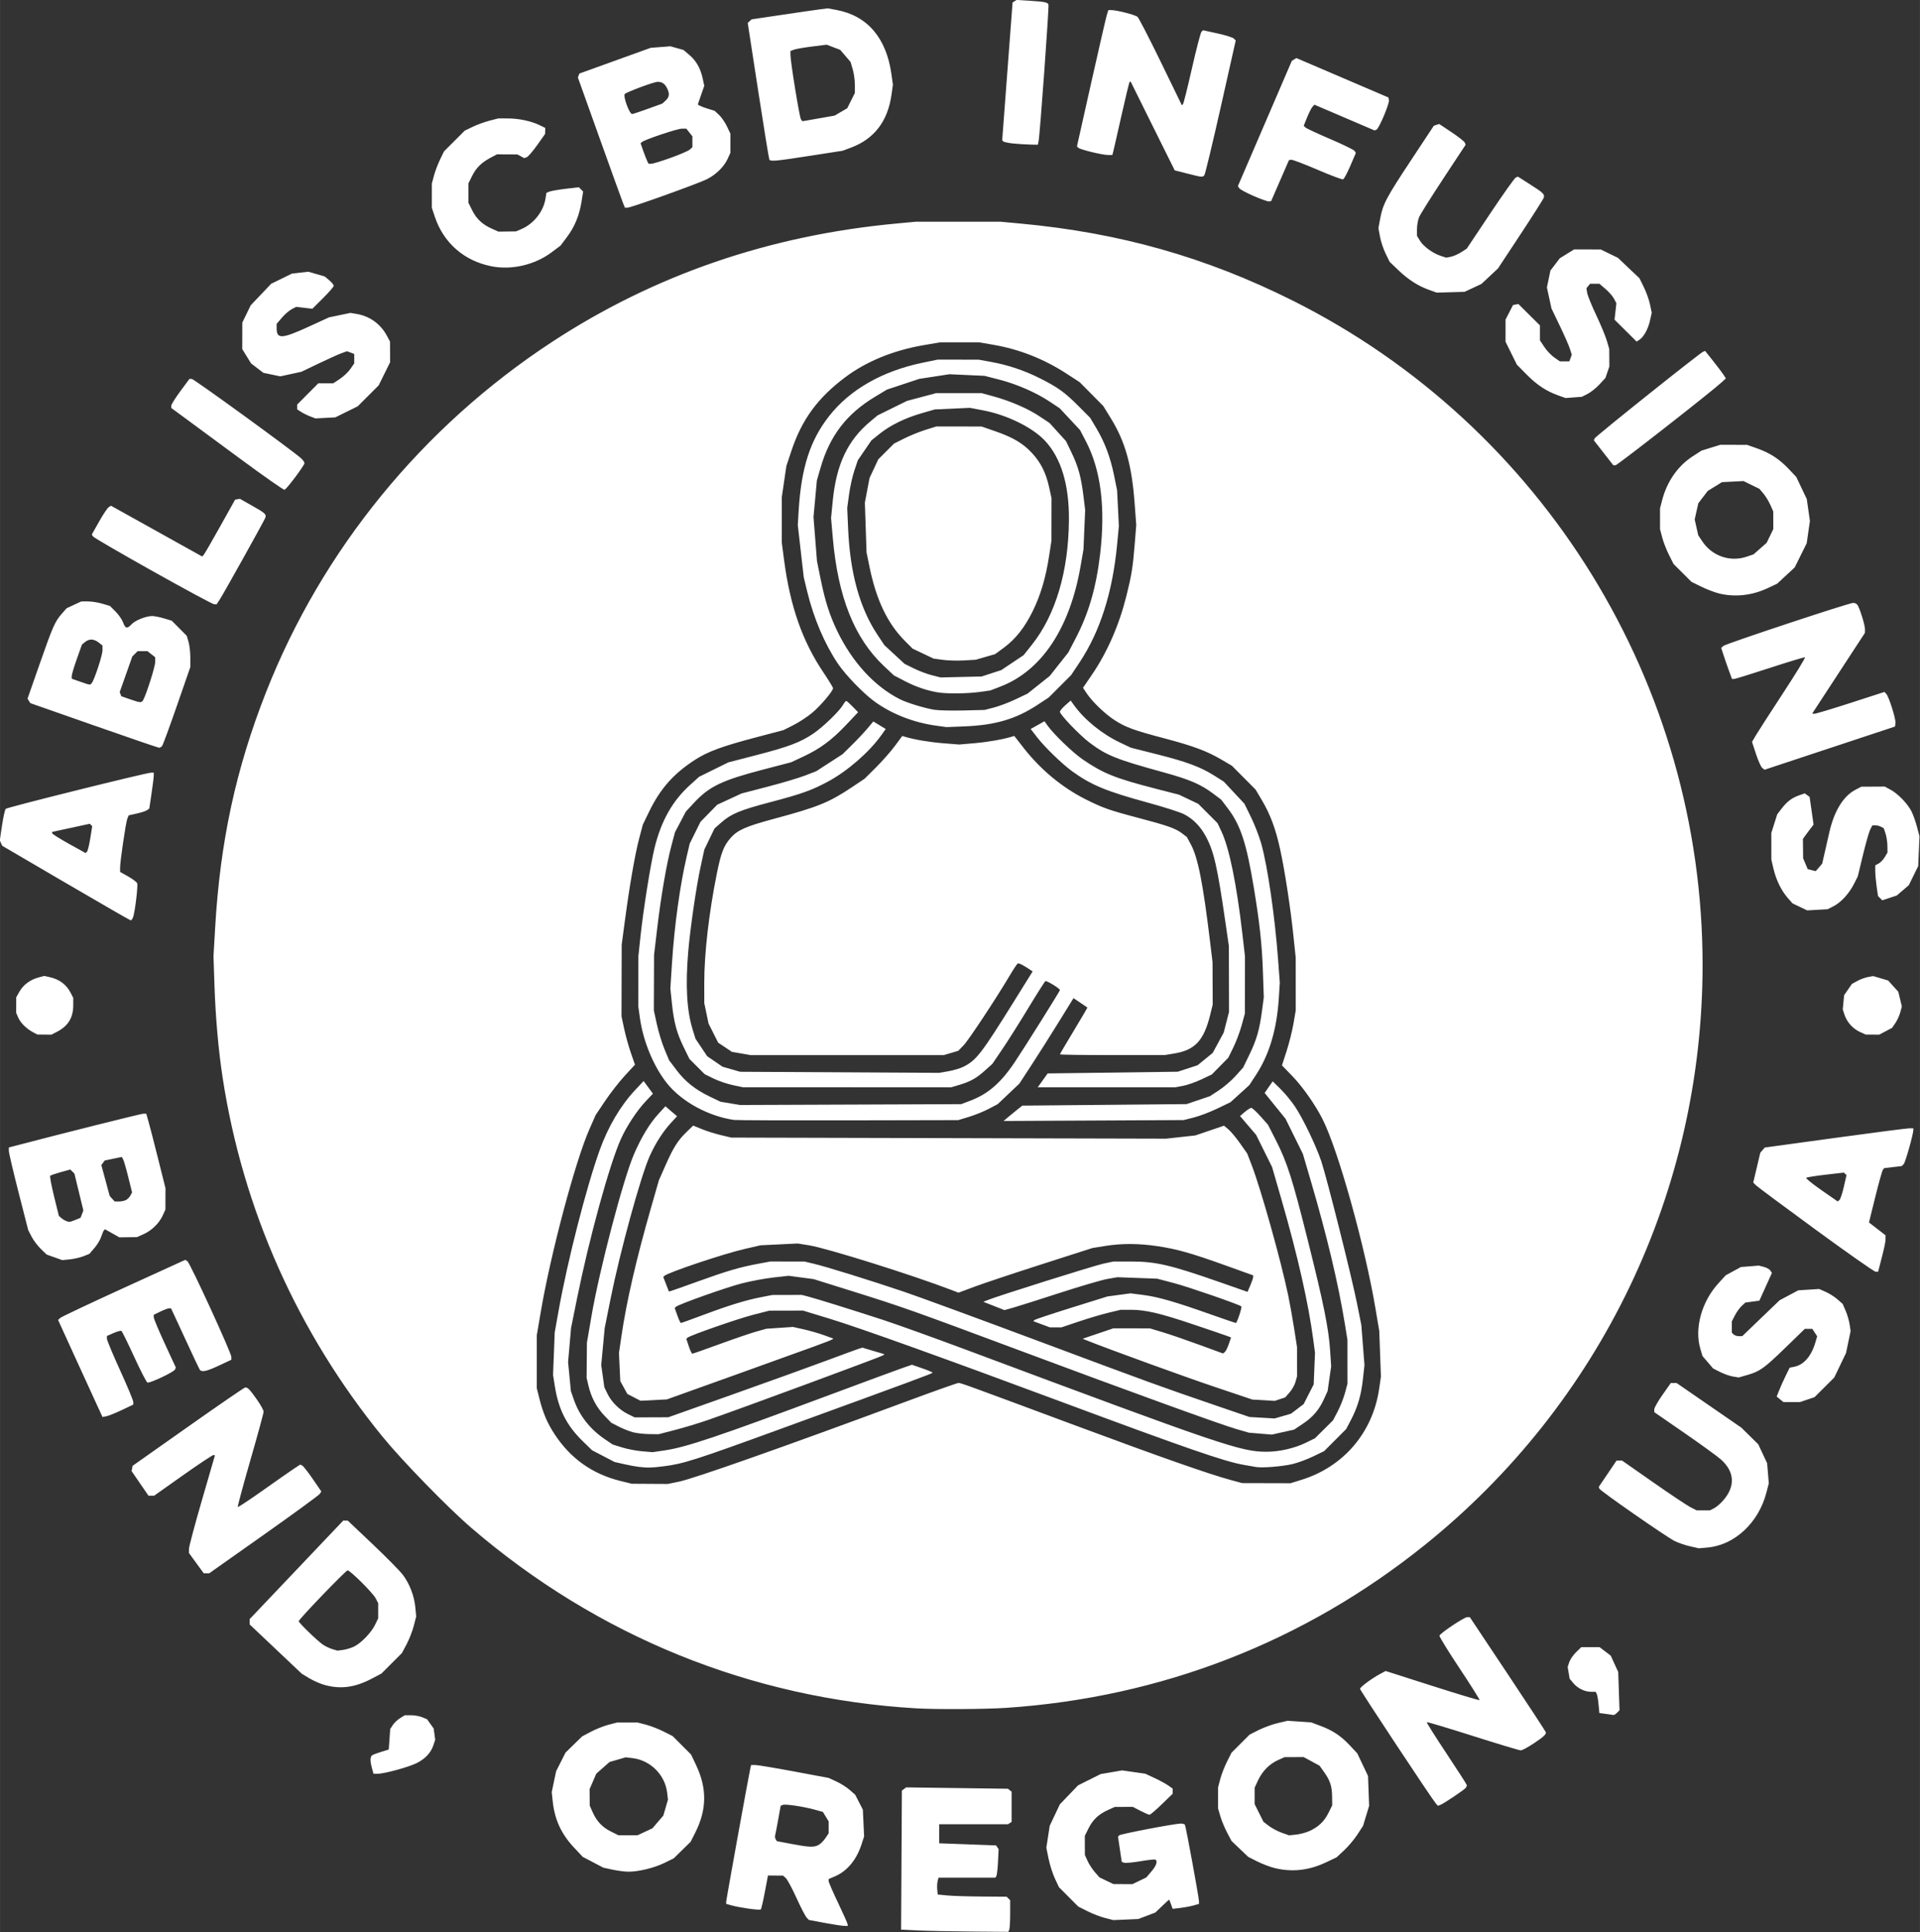 <?xml version="1.0" encoding="UTF-8"?>
<!-- Created with Inkscape (http://www.inkscape.org/) -->
<svg width="794.81" height="800" version="1.1" viewBox="0 0 210.29 211.67" xml:space="preserve" xmlns="http://www.w3.org/2000/svg"><rect x="0" y="0" width="210.29" height="211.67" fill="#333333" stroke="none"/><g transform="matrix(.606 0 0 .606 -188.93 -131.28)" fill="#fff"><path id="logo-face" class="logo-face" d="m477.67 565.6-3.043-0.146 0.07-12.568 0.07-12.568 0.777-0.58 18.398 0.248 0.331 0.265 0.331 0.265v5.46l-0.661 0.428h-12.435v3.44l10.278 0.381 0.468 0.677-0.112 2.284c-0.062 1.256-0.195 2.417-0.295 2.58l-0.183 0.296h-10.277l-0.157 0.625c-0.086 0.344-0.118 1.028-0.071 1.521l0.086 0.896 1.72 0.168c0.946 0.092 3.75 0.181 6.231 0.198l4.511 0.031 0.635 0.635v2.439c0 1.341-0.072 2.627-0.161 2.857l-0.161 0.419-6.652-0.053c-3.659-0.029-8.022-0.118-9.695-0.198zm-16.933-1.379-2.778-0.519-0.419-0.447c-0.23-0.246-1.056-1.847-1.835-3.559s-1.64-3.315-1.913-3.561l-0.496-0.449-2.732-0.021-0.562 2.98c-0.309 1.639-0.64 3.058-0.736 3.154-0.191 0.191-3.694-0.292-5.269-0.727l-0.988-0.273v-0.368c0-0.353 4.083-22.92 4.369-24.147l0.139-0.595h0.746c0.41 0 3.56 0.525 6.998 1.167l6.252 1.167 1.41 0.645c0.775 0.355 1.858 1.039 2.407 1.521l0.997 0.875 0.693 1.347 0.693 1.347 0.114 2.42 0.114 2.42-0.458 1.416c-0.913 2.825-2.6 4.855-4.826 5.81l-1.127 0.483v0.366c0 0.201 0.774 1.987 1.72 3.968 0.946 1.981 1.72 3.726 1.72 3.877v0.274l-0.728-0.026c-0.4-0.015-1.978-0.26-3.506-0.545zm-1.066-14.054c0.359-0.182 0.925-0.734 1.257-1.226l0.603-0.895-0.002-2.171-1.036-1.699-1.399-0.392c-1.997-0.56-5.344-1.068-5.824-0.884l-0.408 0.157-0.443 2.468c-0.243 1.357-0.493 2.646-0.554 2.865-0.061 0.218-0.017 0.548 0.099 0.732l0.211 0.335 2.627 0.499c3.19 0.605 4.02 0.642 4.869 0.212zm51.808 13.174c-0.832-0.211-2.26-0.76-3.172-1.221l-1.659-0.837-3.486-3.501-0.732-1.556c-0.402-0.856-0.916-2.462-1.142-3.569l-0.41-2.013 0.307-1.988 0.307-1.988 0.917-1.937 0.917-1.937 3.284-3.42 4.081-2.043 3.888-0.665 4.194 0.602 1.69 0.791c0.93 0.435 2.04 1.04 2.467 1.344l0.777 0.553v0.933l-1.956 1.897c-1.076 1.043-2.077 1.897-2.224 1.897s-0.885-0.32-1.639-0.711l-1.371-0.711-3.261 8e-3 -1.191 0.533c-1.713 0.767-2.773 1.758-3.551 3.321l-0.682 1.369 6e-3 1.734 6e-3 1.734 0.489 1.076c0.269 0.592 0.863 1.502 1.32 2.023l0.832 0.947 2.507 1.203 3.444 0.02 2.507-1.214 0.927-1.083c0.887-1.036 1.165-1.867 0.718-2.144-0.115-0.071-1.34 0.063-2.723 0.299-1.383 0.235-2.704 0.355-2.936 0.266l-0.422-0.162-0.339-2.278-0.339-2.278 0.242-0.24c0.251-0.249 10.071-2.123 11.124-2.123 0.328 0 0.658 0.099 0.733 0.221 0.168 0.272 2.541 13.2 2.541 13.843v0.464l-0.992 0.278c-0.546 0.153-1.618 0.354-2.382 0.446l-1.39 0.168-0.289-0.83c-0.159-0.457-0.316-0.83-0.349-0.83-0.033 0-0.605 0.523-1.272 1.162l-1.213 1.162-1.546 0.587-1.546 0.587-4.498 0.195zm-89.034-8.737-1.647-0.358-3.719-1.954-1.586-1.695c-2.291-2.45-3.488-5.05-3.833-8.33l-0.177-1.682 0.396-1.883 0.396-1.883 0.85-1.685 0.85-1.685 2.987-2.919 1.602-0.852c0.881-0.468 2.302-1.034 3.157-1.257l1.555-0.405h3.746l1.513 0.394c0.832 0.217 2.252 0.767 3.155 1.223l1.643 0.829 3.331 3.331 0.919 1.94c1.986 4.191 1.935 8.035-0.163 12.19l-0.832 1.647-1.532 1.499-1.532 1.499-1.674 0.822c-1.861 0.914-4.751 1.612-6.569 1.587-0.655-9e-3 -1.932-0.177-2.837-0.374zm5.895-6.843 1.338-0.623 1.974-2.307 0.419-1.44 0.419-1.44-0.149-1.261c-0.38-3.211-3.026-5.857-6.238-6.238l-1.261-0.149-2.913 0.847-1.197 1.054-1.197 1.054-1.21 2.798 0.022 2.972 0.515 1.16c0.746 1.679 1.746 2.745 3.303 3.521l1.369 0.682 3.468-6e-3zm113.83 6.567c-0.832-0.202-2.254-0.741-3.159-1.198l-1.646-0.831-1.506-1.436-1.506-1.437-0.8-1.511c-0.44-0.831-0.99-2.158-1.222-2.948l-0.422-1.437v-3.761l0.394-1.513c0.217-0.832 0.767-2.252 1.223-3.155l0.829-1.643 3.26-3.26 1.645-0.83c0.905-0.457 2.448-1.02 3.431-1.251l1.786-0.421 4.266 0.288 1.772 0.667c2.182 0.821 3.632 1.801 5.288 3.572l1.272 1.361 1.944 4.09 0.1 2.7 0.1 2.7-0.55 1.809-0.55 1.809-1.026 1.577c-0.564 0.867-1.642 2.149-2.396 2.849l-1.37 1.272-1.913 0.906c-3.071 1.455-6.106 1.794-9.247 1.033zm6.209-6.678c1.644-0.731 2.714-1.74 3.485-3.288l0.682-1.369-0.02-1.602c-0.024-1.884-0.348-2.872-1.451-4.428l-0.81-1.142-2.878-1.562-3.44 0.01-1.194 0.535c-1.548 0.694-2.834 1.998-3.607 3.658l-0.619 1.329-3e-3 1.479-3e-3 1.479 1.603 3.209 0.982 0.749c0.54 0.412 1.578 0.962 2.307 1.222l1.325 0.473 1.256-0.126c0.691-0.07 1.763-0.351 2.381-0.626zm22.877-5.033c-0.704-0.804-13.683-20.43-13.683-20.691 0-0.307 2.107-1.877 3.572-2.661l1.058-0.567 8.426 2.693c4.634 1.481 8.481 2.638 8.549 2.571s-1.556-2.65-3.609-5.738-3.69-5.75-3.638-5.915c0.144-0.459 4.466-3.342 5.01-3.342h0.479l6.878 10.326c3.783 5.679 6.876 10.412 6.874 10.517-9e-3 0.409-0.46 0.812-2.242 2-1.017 0.678-2.057 1.234-2.311 1.234-0.254 0-4.151-1.174-8.661-2.609-4.51-1.435-8.253-2.555-8.319-2.489-0.066 0.066 1.538 2.615 3.565 5.665 2.027 3.05 3.683 5.628 3.681 5.73-2e-3 0.102-0.091 0.314-0.198 0.471-0.235 0.346-3.985 2.864-4.601 3.09l-0.438 0.161zm-192.26-6.332c-0.367-1.322-0.35-2.106 0.052-2.366 0.182-0.118 0.926-0.396 1.654-0.619l1.323-0.405 0.132-1.857 0.132-1.857 0.477-0.727c0.263-0.4 0.858-0.959 1.323-1.242l0.846-0.516 1.133-9.9e-4c0.623-5.4e-4 1.528 0.164 2.011 0.366l0.878 0.367 0.595 0.836 0.595 0.836 0.136 1.015 0.136 1.015-0.318 0.964c-0.453 1.372-1.459 2.459-2.995 3.238-1.437 0.728-5.872 1.945-7.088 1.945h-0.747zm223.03-9.829-1.191-0.159-0.154-1.607c-0.085-0.884-0.24-1.747-0.346-1.918l-0.192-0.311h-0.787c-1.154 0-2.419-0.609-3.205-1.542l-0.69-0.821-0.179-1.062-0.179-1.062 0.292-0.884c0.161-0.486 0.713-1.293 1.228-1.791l0.936-0.907h3.319l1.004 0.765 1.004 0.765 1.355 2.959 0.117 3.458 0.117 3.458-0.449 0.449c-0.247 0.247-0.529 0.431-0.628 0.409-0.099-0.022-0.715-0.111-1.37-0.198zm-124.62-1.004c-29.883-1.755-57.597-12.99-80.433-32.606-4.237-3.639-12.52-12.144-16.065-16.494-15.337-18.819-25.259-41.093-28.904-64.885-0.762-4.974-1.285-10.9-1.483-16.801l-0.173-5.159 0.299-5.159c0.903-15.577 3.741-28.712 9.203-42.598 10.121-25.733 28.273-47.968 51.675-63.299 18.492-12.114 39.235-19.254 62.177-21.402l3.572-0.334h15.346l3.572 0.331c17.955 1.665 33.527 6.075 49.246 13.944 45.297 22.678 74.05 69.298 74.05 120.06 0 40.91-18.407 79.326-50.271 104.92-21.774 17.488-47.561 27.51-75.626 29.392-3.706 0.249-12.629 0.297-16.185 0.089zm-42.935-40.98c2.748-0.568 19.162-6.354 40.766-14.372 5.138-1.907 9.528-3.467 9.756-3.467 0.472 0 0.87 0.145 21.252 7.725 15.031 5.59 23.991 8.737 27.914 9.802l2.117 0.575 8.731 0.022 1.984-0.616c7.598-2.358 12.883-8.547 14.037-16.436l0.323-2.21-0.149-4.127-0.149-4.127-0.678-4.021c-1.918-11.38-6.73-28.619-9.556-34.239-1.321-2.627-3.62-5.907-5.495-7.841l-1.858-1.917 0.834-2.581c0.459-1.42 1.019-3.653 1.244-4.962l0.41-2.381-0.002-9.525-0.414-3.969c-0.538-5.159-1.578-11.916-2.422-15.743-0.808-3.662-1.776-6.25-3.29-8.799l-1.13-1.902-4.272-4.299-1.909-1.124c-2.612-1.537-5.145-2.478-10.381-3.857-5.443-1.433-6.92-1.974-8.925-3.27-1.726-1.115-4.033-3.336-5.046-4.857l-0.658-0.988 1.586-2.32c2.774-4.058 4.92-8.947 6.244-14.226 0.939-3.745 1.186-5.271 1.509-9.319l0.285-3.565-0.286-3.859c-0.517-6.964-1.691-11.176-4.294-15.407l-1.383-2.247-4.257-4.301-2.317-1.506c-4.182-2.717-8.606-4.459-13.406-5.277l-2.494-0.425h-6.998l-3.003 0.516c-5.461 0.938-10.312 2.922-14.138 5.781-4.968 3.712-7.869 7.67-9.736 13.282l-0.924 2.778-0.826 5.624v8.239l0.409 3.122c1.094 8.346 3.295 14.649 7.089 20.299 0.969 1.443 1.762 2.742 1.762 2.886 0 0.52-2.283 3.207-3.795 4.466-0.85 0.708-2.36 1.697-3.355 2.198l-1.809 0.911-5.082 1.34c-5.997 1.581-8.58 2.533-10.868 4.004-3.884 2.497-6.298 5.213-8.311 9.353l-1.158 2.381-0.663 2.514c-0.755 2.863-1.724 8.443-2.575 14.817l-0.583 4.366-0.034 12.965 0.48 2.249c0.264 1.237 0.811 3.204 1.216 4.371l0.736 2.122-1.827 1.979c-1.005 1.089-2.604 3.137-3.554 4.552l-1.726 2.573-1.14 2.59c-2.556 5.809-6.988 22.47-8.78 33.009l-0.72 4.233v4.763l1e-5 4.763 0.432 1.733c0.691 2.772 1.462 4.591 2.824 6.656 2.883 4.372 6.832 7.161 11.906 8.409l2.006 0.493 6.505 0.038zm-7.336-2.683c-0.509-0.058-1.685-0.279-2.613-0.491l-1.687-0.385-4.062-2.113-1.65-1.605c-2.954-2.873-4.422-5.768-5.091-10.039l-0.31-1.978 0.149-3.837 0.149-3.837 0.684-3.837c1.608-9.023 5.029-22.405 7.45-29.144 1.522-4.235 3.774-8.046 6.419-10.86l1.517-1.614 1.681 2.287-1.303 1.377c-1.582 1.673-3.461 4.53-4.497 6.84-2.055 4.581-5.718 17.914-7.93 28.866l-1.069 5.292-0.533 6.138 0.503 5.239 0.541 1.566c0.991 2.869 2.925 5.334 5.611 7.151l1.41 0.954 1.707 0.53c0.939 0.292 2.56 0.603 3.602 0.691l1.895 0.16 2.18-0.319c3.878-0.567 9.562-2.478 29.774-10.014 6.257-2.333 12.175-4.518 13.15-4.856l1.773-0.615 1.865 0.647c1.026 0.356 1.864 0.71 1.863 0.788-1e-3 0.146-2.617 1.115-27.515 10.187-15.484 5.642-17.558 6.303-21.16 6.745-2.237 0.275-2.756 0.285-4.505 0.085zm111.65 0.035c-0.364-0.064-1.376-0.24-2.249-0.392-3.446-0.6-10.416-3.012-33.119-11.459-21.17-7.877-36.241-13.286-41.494-14.891l-5.027-1.536-6.085 0.014-2.91 0.745c-2.787 0.714-11.395 3.716-11.869 4.139l-0.228 0.203 0.447 1.347c0.246 0.741 0.534 1.347 0.639 1.347s2.328-0.782 4.94-1.737c2.611-0.955 5.582-1.97 6.6-2.256l1.852-0.519 4.802-0.325 1.965 0.44c1.081 0.242 2.726 0.717 3.657 1.056l1.692 0.616-0.267 0.165c-0.396 0.245-3.388 1.339-17.272 6.317l-12.568 4.506-4.763 0.244-2.381-1.231-0.638-1.165-0.638-1.165-0.119-2.539-0.119-2.539 0.447-3.043c0.916-6.242 2.671-13.871 5.308-23.072l1.463-5.106 1.229-2.778c1.412-3.192 2.213-4.449 3.824-6l1.148-1.106 1.558 0.639c0.857 0.352 2.405 0.84 3.44 1.086l1.882 0.447 78.581 0.196 5.292-0.585 5.19-1.761 0.802 0.675c0.441 0.371 1.383 1.503 2.094 2.515l1.292 1.84 0.804 2.084c1.683 4.365 5.33 17.381 6.625 23.65 0.301 1.455 0.778 4.134 1.061 5.953l0.515 3.307 1e-3 2.646 1e-3 2.646-0.278 0.999c-0.153 0.55-0.634 1.406-1.07 1.902l-0.793 0.903-1.895 0.625-4.032-0.237-6.747-2.267c-5.397-1.813-19.093-6.788-23.151-8.41l-0.794-0.317 5.556-1.883 6.615 0.01 2.317 0.698c1.274 0.384 4.248 1.405 6.608 2.27l4.291 1.571 0.318-0.264c0.175-0.145 0.5-0.797 0.722-1.449l0.404-1.185-0.715-0.274c-0.393-0.15-3.185-1.104-6.204-2.118-6.002-2.017-8.579-2.614-11.269-2.611l-1.763 2e-3 -2.196 0.527c-1.208 0.29-3.612 1.003-5.342 1.586l-3.146 1.059h-2.128l-2.98-1.115 0.223-0.212c0.123-0.117 3.14-1.122 6.705-2.235l6.482-2.023 4.167-0.561 2.304 0.295c2.661 0.341 5.734 1.224 12.05 3.462 2.474 0.876 4.581 1.594 4.683 1.594 0.215 1e-3 1.156-2.857 0.987-2.997-0.428-0.355-9.563-3.516-12.09-4.183l-3.104-0.82-7.21-0.267-1.804 0.314c-0.992 0.173-4.89 1.316-8.662 2.541s-7.551 2.422-8.398 2.659l-1.54 0.432-1.909-0.749-1.909-0.749 0.797-0.325c1.814-0.74 19.264-6.231 20.912-6.58l1.786-0.378 3.06-5e-3c4.627-7e-3 7.186 0.587 16.343 3.792l4.851 1.698 0.507-1.182c0.279-0.65 0.507-1.322 0.507-1.493v-0.311l-4.961-1.785c-6.188-2.226-8.812-2.969-12.321-3.49-3.428-0.509-6.502-0.52-9.493-0.035l-2.301 0.374-9.208 2.957c-5.064 1.626-10.505 3.441-12.091 4.034l-2.883 1.077-1.218-0.468c-7.055-2.712-22.54-7.575-25.776-8.093l-2.068-0.331-6.711 0.325-2.91 0.671c-3.821 0.881-13.855 4.251-14.482 4.864l-0.194 0.19 0.508 1.314 0.508 1.314 0.348-0.087c0.191-0.048 2.431-0.84 4.978-1.76 5.141-1.857 7.529-2.557 10.811-3.166l2.212-0.411 6.159 8e-3 1.714 0.404c2.203 0.519 10.474 3.092 16.41 5.105 2.547 0.864 13.56 4.906 24.474 8.984 20.087 7.505 21.598 8.053 32.015 11.62l5.821 1.993 4.55 0.257 1.478-0.43 1.478-0.43 2.284-1.739 1.813-3.55 0.118-2.857 0.118-2.857-0.313-2.368c-0.876-6.617-2.829-15.238-5.719-25.244l-1.722-5.963-1.444-2.91-1.444-2.91-2.909-3.407 0.856-0.733c0.471-0.403 0.996-0.738 1.166-0.744 0.17-6e-3 0.919 0.673 1.664 1.509l1.354 1.52 1.42 2.78c2.056 4.026 3.01 7.018 5.841 18.334 2.837 11.337 3.726 15.757 3.989 19.817l0.18 2.78-0.319 2.223-0.319 2.223-0.639 1.412c-0.899 1.986-2.005 3.286-3.838 4.509l-1.582 1.056-4.034 0.898-4.135-0.345-2.294-0.665c-2.914-0.845-19.088-6.711-39.136-14.195-19.246-7.185-21.262-7.899-30.126-10.674l-7.108-2.225-4.531-0.603-2.781 0.313c-1.529 0.172-4.098 0.653-5.708 1.068-2.837 0.732-11.433 3.789-11.879 4.225l-0.22 0.215 0.481 1.354c0.264 0.745 0.555 1.354 0.645 1.354 0.09 0 1.878-0.643 3.973-1.428 4.658-1.747 7.726-2.692 10.46-3.225l2.079-0.405 5.336-0.014 1.169 0.304c1.491 0.388 7.563 2.28 13.339 4.155 2.474 0.803 9.38 3.284 15.346 5.513 46.363 17.32 49.521 18.391 54.203 18.378 2.275-6e-3 5.033-0.641 7.012-1.612l1.683-0.827 3.265-3.245 0.848-1.617c0.466-0.89 1.053-2.378 1.304-3.307l0.456-1.69-6e-3 -7.938-0.474-2.91c-1.185-7.277-3.225-15.855-6.104-25.665l-1.475-5.027-1.57-3.178-1.57-3.178-3.773-4.665 0.728-1.051 0.728-1.051 1.428 1.402c0.785 0.771 1.957 2.194 2.604 3.162 1.438 2.152 3.783 7.029 4.74 9.86 0.975 2.883 5.489 20.835 6.458 25.689l0.793 3.965 0.281 3.615 0.281 3.615-0.289 2.603c-0.323 2.907-0.946 5.008-2.186 7.365l-0.835 1.587-3.974 3.983-1.984 0.96c-1.091 0.528-2.758 1.146-3.704 1.374-1.808 0.435-5.491 0.736-6.615 0.54zm-112.71-6.309c-0.655-0.182-1.786-0.638-2.514-1.013l-1.323-0.681-1.23-1.279c-1.409-1.465-2.383-3.285-2.878-5.38l-0.344-1.455 0.053-6.35 0.817-4.763c1.453-8.467 5.717-24.723 7.686-29.304 1.31-3.048 2.832-5.563 4.406-7.281l1.278-1.396 1.054 0.902 1.054 0.902-1.119 1.214c-1.417 1.537-2.787 3.676-3.807 5.941-1.631 3.624-5.363 17.22-7.095 25.848l-1.062 5.292-0.313 3.338-0.313 3.338 0.564 4.022 0.561 1.16c0.722 1.491 2.162 2.924 3.701 3.682l1.217 0.6 6.085-0.023 11.642-4.133c6.403-2.273 14.023-5.021 16.933-6.107 2.91-1.085 5.562-2.057 5.893-2.159l0.601-0.185 3.979 1.181-0.21 0.205c-0.211 0.206-25.889 9.689-31.563 11.656-1.673 0.58-4.39 1.404-6.037 1.831l-2.994 0.776-1.768-0.024c-0.972-0.013-2.304-0.173-2.959-0.355zm18.389-56.425c-4.694-0.681-9.503-3.309-12.162-6.645-2.406-3.019-4.297-7.584-4.882-11.788l-0.286-2.059 6e-3 -9.09 0.384-3.621c0.508-4.788 1.829-13.087 2.546-16 1.198-4.865 3.229-8.469 6.384-11.328l1.661-1.505 5.292-2.609 5.141-1.331c5.774-1.494 7.9-2.302 10.231-3.885 1.75-1.188 4.653-3.992 5.342-5.159 0.238-0.404 0.503-0.734 0.587-0.734 0.085 0 0.603 0.46 1.152 1.022l0.998 1.022-2.184 2.308c-2.593 2.739-4.678 4.282-7.699 5.698l-2.224 1.042-5.028 1.312c-7.553 1.97-9.78 3.047-12.596 6.089l-1.41 1.523-1.963 3.735-0.656 2.479c-0.878 3.317-1.871 9.101-2.559 14.911l-0.564 4.765-0.018 5.027-0.018 5.027 0.549 2.516c0.302 1.384 0.922 3.408 1.378 4.498l0.829 1.982 1.315 1.748c1.574 2.094 3.429 3.575 6.039 4.824l1.932 0.925 3.545 0.593 39.952-0.153 1.577-0.595c3.267-1.232 5.562-3.207 8.076-6.946 1.72-2.559 8.206-12.899 8.206-13.083 0-0.275-2.405-1.75-2.628-1.612-0.133 0.083-1.519 2.262-3.078 4.843-1.56 2.581-3.662 5.912-4.673 7.401l-1.837 2.708-1.352 1.216c-1.548 1.392-2.632 1.995-4.669 2.599l-1.437 0.426-37.607-0.01-1.852-0.391c-1.019-0.215-2.577-0.747-3.464-1.182l-1.612-0.791-2.753-2.753-1.044-2.133c-1.263-2.58-1.767-4.462-2.132-7.954l-0.276-2.646 0.295-4.63c0.425-6.68 1.455-14.121 2.674-19.315l0.528-2.249 1.945-3.939 3.021-3.088 4.405-2.038 4.717-1.227c2.594-0.675 5.63-1.579 6.747-2.01l2.03-0.783 4.763-3.083 1.729-1.705c0.951-0.938 2.201-2.269 2.778-2.958l1.049-1.252 2.245 1.366-0.858 1.198c-2.146 2.998-6.092 6.423-9.547 8.286-2.938 1.585-4.802 2.253-10.361 3.715-5.577 1.467-7.159 2.121-8.956 3.702l-1.219 1.073-0.92 1.901-0.92 1.901-0.663 3.043c-0.797 3.657-1.884 11.107-2.258 15.478-0.515 6.022-0.256 10.602 0.792 13.994l0.524 1.695 2.113 3.164 2.777 1.898 3.175 0.914 35.97 0.195 1.699-0.296c0.935-0.163 2.155-0.528 2.711-0.812 2.346-1.197 3.207-2.316 9.225-11.979l3.268-5.248-0.261-0.176c-1.42-0.957-2.24-1.379-2.437-1.257-0.13 0.08-0.749 1.012-1.376 2.069-2.523 4.256-7.489 11.773-8.399 12.713l-0.968 1-1.309 0.389-1.309 0.389h-34.918l-3.38-0.589-2.48-1.66-1.735-3.44-0.387-1.852-0.387-1.852-5e-3 -3.61c-7e-3 -5.316 0.837-12.676 2.269-19.797 0.755-3.756 1.252-5.041 2.493-6.455 1.258-1.433 2.769-2.096 7.956-3.489 7.778-2.09 9.859-2.933 13.897-5.634l2.366-1.583 2.042-2.029c1.123-1.116 2.656-2.855 3.407-3.864l1.365-1.836 0.423 0.13c1.66 0.51 4.408 0.98 6.911 1.181l2.941 0.236 2.802-0.243c2.4-0.208 5.123-0.685 6.724-1.178l0.434-0.134 1.714 2.195c3.03 3.881 6.913 7.105 11.118 9.231 3.054 1.545 4.371 2.014 9.283 3.308 5.545 1.461 7.037 1.981 8.178 2.852l0.899 0.686 0.691 1.269c1.313 2.412 2.231 7.047 3.523 17.783l0.43 3.572 0.016 3.836 0.016 3.837-0.449 1.827c-1.153 4.692-2.754 6.407-6.557 7.024l-1.686 0.274-9.459 2e-3c-5.202 1e-3 -9.459-0.06-9.459-0.135s1.129-2.002 2.509-4.282c1.38-2.28 2.481-4.163 2.447-4.186-0.034-0.022-0.611-0.412-1.283-0.866l-1.222-0.825-2.733 4.42c-1.503 2.431-3.706 5.909-4.895 7.728l-2.162 3.307-1.955 1.852-1.955 1.852-1.588 0.841c-0.873 0.463-2.48 1.114-3.57 1.447l-1.982 0.605-19.844 0.041c-10.914 0.022-20.201-0.011-20.638-0.075zm49.477-0.496c0.437-0.373 1.201-0.997 1.699-1.388l0.905-0.711 29.675-0.274 4.233-1.434 1.647-1.081c0.906-0.594 2.255-1.758 2.997-2.586l1.35-1.505 1.154-2.381c1.295-2.672 1.806-4.461 2.266-7.938l0.315-2.381-0.159-4.63c-0.169-4.935-0.59-8.826-1.648-15.214-1.331-8.04-2.385-11.255-4.684-14.291l-1.205-1.591-1.546-1.158c-2.16-1.618-4.239-2.508-8.755-3.749-8.693-2.388-10.399-3.071-13.49-5.394-1.786-1.343-5.362-5.07-5.362-5.589 0-0.176 0.437-0.704 0.972-1.173l0.972-0.853 0.543 0.76c1.929 2.698 5.082 5.268 8.384 6.835l1.961 0.931 4.691 1.182c5.35 1.348 7.898 2.296 10.364 3.853l1.727 1.091 1.866 1.998 1.866 1.998 1.183 2.417c0.651 1.329 1.481 3.467 1.845 4.751 1.152 4.062 2.479 13.194 3.063 21.081l0.304 4.101-0.182 2.856c-0.352 5.527-1.715 10.127-4.071 13.736l-1.259 1.929-1.702 1.545-1.702 1.545-2.381 1.145c-1.31 0.63-3.215 1.355-4.233 1.613l-1.852 0.468-32.544 0.165zm6.277-6.662 0.902-1.257 23.513-0.308 3.582-1.171 2.729-2.225 1.994-3.685 0.478-1.862 0.478-1.862-0.013-5.953-0.013-5.953-0.594-4.101c-1.481-10.227-2.094-12.945-3.534-15.661-0.989-1.865-2.337-3.244-3.998-4.089-0.7-0.356-3.629-1.291-6.51-2.078-7.517-2.053-10.218-3.169-13.649-5.641-1.824-1.314-4.984-4.375-6.378-6.177l-1.16-1.5 2.497-1.395 0.525 0.742c1.109 1.567 4.55 4.891 6.345 6.128 3.695 2.547 5.928 3.445 13.233 5.322l4.213 1.082 3.48 1.656 3.48 3.486 0.712 1.514c1.416 3.012 2.745 9.535 3.79 18.594l0.458 3.969-7e-3 5.159-6e-3 5.159-0.575 2.117c-0.316 1.164-0.992 2.967-1.501 4.006l-0.926 1.889-1.49 1.514-1.49 1.514-1.884 0.893c-1.036 0.491-2.525 1.013-3.309 1.161l-1.425 0.269h-24.848zm-19.216-64.114c-4.084-0.563-7.979-2.077-11.097-4.312-2.037-1.46-5.299-4.823-6.707-6.913-2.375-3.527-4.37-8.208-5.525-12.965l-0.642-2.646-0.539-4.727-0.539-4.727 0.165-2.681c0.473-7.67 2.071-12.618 5.484-16.979 3.764-4.811 9.631-8.161 16.931-9.669l2.708-0.559 7.408 0.012 2.252 0.407c3.04 0.549 6.007 1.544 8.815 2.957 3.248 1.635 4.486 2.525 6.945 4.995l2.136 2.146 1.13 1.902c1.52 2.558 2.523 5.23 3.186 8.483l0.551 2.704 0.162 3.238 0.162 3.238-0.314 3.307c-0.827 8.706-3.076 15.763-6.818 21.386l-1.505 2.262-2.022 2.022-2.022 2.022-2.088 1.371c-3.845 2.524-7.59 3.624-13.088 3.845l-3.3 0.132zm10.425-3.292c0.946-0.245 2.693-0.908 3.883-1.475l2.163-1.03 4.019-3.194 3.356-4.244 1.335-2.567c2.367-4.55 3.712-9.198 4.424-15.286 0.978-8.36 0.124-15.127-2.56-20.286l-1.079-2.074-1.836-1.966-1.836-1.966-1.854-1.232c-2.458-1.634-5.96-3.154-9.143-3.969l-2.591-0.663-6.35-0.29-5.442 0.835-5.853 1.944-2.118 1.273c-5.159 3.101-8.196 7.049-9.873 12.838l-0.668 2.307-0.305 3.313-0.305 3.313 0.314 3.982 0.314 3.982 0.672 3.305c0.803 3.947 1.637 6.538 3.023 9.395 2.71 5.586 6.699 9.926 11.249 12.239 1.327 0.675 4.489 1.644 6.298 1.931 0.755 0.12 3.098 0.175 5.208 0.123l3.836-0.095zm-9.922-2.698c-1.917-0.265-4.122-0.994-6.078-2.01l-2.109-1.095-1.823-1.719c-5.31-5.009-8.273-12.44-9.208-23.095l-0.319-3.636 0.306-3.111c0.649-6.599 2.709-10.948 6.795-14.349l1.323-1.101 5.304-2.611 5.279-1.405 8.202 0.002 2.072 0.564c3.072 0.836 6.268 2.214 8.358 3.603l1.854 1.232 1.487 1.64 1.487 1.64 1.019 2.117c1.197 2.487 1.71 4.364 2.133 7.805l0.309 2.514-0.153 3.572-0.153 3.572-0.528 3.043c-1.944 11.202-7.027 18.853-14.43 21.722l-1.867 0.723-2.07 0.287c-1.997 0.277-5.548 0.325-7.191 0.098zm9.447-3.483 1.774-0.575 2.022-1.352 2.022-1.352 1.503-1.891c4.296-5.406 6.633-13.317 6.688-22.643 0.038-6.33-1.438-11.157-4.357-14.256-2.261-2.4-6.868-4.655-11.168-5.468l-2.375-0.449-6.35 0.287-2.381 0.689c-2.996 0.866-5.658 2.17-7.577 3.709l-1.492 1.197-1.226 1.795-1.226 1.795-0.624 1.845c-0.343 1.015-0.775 2.954-0.96 4.309l-0.336 2.464 0.163 3.754c0.349 8.032 2.097 14.353 5.303 19.176l1.248 1.877 3.654 3.383 1.695 0.835c0.932 0.459 2.398 1.011 3.256 1.226l1.561 0.392 7.408-0.17zm-8.756-2.429-1.69-0.225-3.798-1.804-1.359-1.359c-3.169-3.169-5.2-7.407-6.431-13.414l-0.539-2.63-0.15-4.498-0.15-4.498 0.421-2.22 0.421-2.22 0.79-1.689 0.79-1.689 2.849-2.849 1.839-0.926c1.011-0.509 2.727-1.205 3.812-1.546l1.973-0.62 8.202 4e-3 2.514 0.871c3.176 1.101 5.008 2.194 6.623 3.954 1.581 1.722 2.512 3.59 3.071 6.158l0.43 1.978-0.012 7.673-0.44 2.86c-0.589 3.834-1.52 6.965-2.924 9.84-1.448 2.963-3.118 5.089-5.204 6.625l-1.609 1.185-3.508 1.018-2.117 0.123c-1.164 0.068-2.877 0.022-3.807-0.102zm-111.68 185.33c-0.8-0.214-2.077-0.765-2.838-1.225l-1.383-0.836-9.406-8.901v-0.97l16.909-17.806 0.818 6e-3 4.498 4.26c2.474 2.343 4.936 4.843 5.472 5.556 1.216 1.617 2.053 3.815 2.248 5.904l0.15 1.605-0.433 1.69c-0.238 0.929-0.817 2.417-1.288 3.307l-0.855 1.617-3.707 3.707-1.685 0.891c-3.05 1.612-5.603 1.972-8.502 1.196zm5.292-6.989c1.28-0.65 3.07-2.522 3.745-3.917l0.564-1.164v-2.732l-0.462-0.893c-0.5-0.967-4.588-5.037-5.066-5.044-0.323-5e-3 -8.836 8.848-8.836 9.189 0 0.289 3.373 3.556 4.375 4.238 0.442 0.301 1.216 0.668 1.72 0.816l0.916 0.269 1.058-0.146c0.582-0.08 1.475-0.358 1.984-0.616zm-27.951-14.217c-0.399-0.546-1-1.371-1.336-1.834l-0.611-0.842 5e-3 -0.745c3e-3 -0.41 1.06-4.377 2.348-8.815l2.343-8.07-0.228-0.087c-0.126-0.048-2.599 1.589-5.496 3.638l-5.267 3.725h-1.016l-1.527-2.225-1.527-2.225 0.184-0.956 10.048-7.087c5.526-3.898 10.169-7.085 10.317-7.082 0.469 7e-3 0.799 0.349 2.071 2.146 0.682 0.964 1.241 1.971 1.241 2.237s-1.079 4.223-2.397 8.792c-1.318 4.57-2.339 8.366-2.269 8.436 0.07 0.07 2.131-1.293 4.58-3.029 2.449-1.736 4.955-3.487 5.57-3.891l1.118-0.735 0.341 0.131c0.188 0.072 1.05 1.163 1.915 2.425l1.574 2.294-0.274 0.434c-0.151 0.239-4.709 3.567-10.129 7.396l-9.855 6.962h-0.995zm269.35-3.886c-0.889-0.201-2.139-0.63-2.778-0.954-1.57-0.796-13.409-9.032-13.577-9.445l-0.134-0.328 3.221-4.767h0.998l5.62 3.93c3.091 2.161 6.122 4.185 6.734 4.498l1.114 0.568h2.429l0.741-0.383c0.408-0.211 1.131-0.827 1.607-1.37 2.253-2.566 2.125-5.19-0.364-7.431-0.613-0.551-3.578-2.704-6.589-4.784l-5.476-3.781v-0.508c0-0.28 0.674-1.465 1.497-2.635l1.497-2.126h1.04l11.705 8.07 3.062 3.015 1.599 3.417 0.152 1.811 0.152 1.811-0.424 1.653c-1.4 5.46-5.731 9.514-10.642 9.963l-1.567 0.143zm-288.06-25.846c-0.63-1.364-2.438-5.312-4.017-8.773l-2.871-6.292 0.379-0.36c0.208-0.198 5.38-2.643 11.491-5.433l11.112-5.073 0.387 0.238c0.469 0.288 7.947 16.572 7.947 17.305v0.517l-2.222 1.041c-2.329 1.092-3.164 1.26-3.513 0.71-0.115-0.182-1.115-2.295-2.22-4.696-1.106-2.401-2.223-4.812-2.482-5.358l-0.471-0.992h-0.36c-0.198 0-0.899 0.262-1.557 0.582l-1.198 0.582v0.455c0 0.25 0.896 2.394 1.992 4.764l1.992 4.309-0.138 0.358c-0.173 0.45-4.564 2.529-4.994 2.364-0.175-0.067-1.253-2.162-2.396-4.657-1.143-2.494-2.181-4.598-2.307-4.676-0.126-0.078-0.765 0.097-1.422 0.387l-1.194 0.528v0.491c0 0.27 1.072 2.841 2.381 5.713 1.31 2.872 2.381 5.443 2.381 5.713v0.49l-2.05 0.975c-1.128 0.536-2.378 1.04-2.778 1.121l-0.728 0.146zm304.34-0.724-0.608-0.493 0.462-1.161c0.254-0.639 0.782-1.814 1.174-2.612l0.713-1.451 0.799-0.157c1.75-0.344 3.115-1.907 3.846-4.404l0.326-1.113-0.883-1.347h-1.347l-3.488 3.388c-3.857 3.746-4.623 4.296-6.895 4.952l-1.555 0.449-1.047-0.167c-0.576-0.092-1.619-0.457-2.318-0.812l-1.271-0.644-1.923-2.247-0.391-1.316c-1.096-3.691 0.239-8.522 3.274-11.843l1.315-1.439 2.753-1.498 3.247-0.255 0.904 0.238c0.497 0.131 1.026 0.43 1.174 0.665l0.27 0.428-1.133 2.507-1.133 2.507-2.529 0.336-0.673 0.623c-0.37 0.343-0.921 1.11-1.224 1.705l-0.552 1.081v2.032l0.318 0.318c0.175 0.175 0.598 0.318 0.94 0.318h0.623l6.755-6.49 3.374-1.799 3.777-0.242 1.182 0.523c0.65 0.288 1.608 0.896 2.127 1.353l0.945 0.83 0.539 1.259c0.296 0.692 0.617 1.794 0.714 2.449l0.175 1.191-0.83 3.969-2.122 4.424-3.568 3.557-2.608 0.882h-3.022zm6.503-30.616c-5.675-4.149-10.55-7.773-10.832-8.053l-0.513-0.509 1.273-5.393 0.811-0.94 12.7-1.74c6.985-0.957 13.027-1.739 13.428-1.737l0.728 3e-3v0.273c0 0.771-1.446 5.898-1.749 6.201l-0.352 0.352-3.167 0.368-0.239 0.306c-0.131 0.168-0.751 2.379-1.377 4.913l-1.138 4.607 0.545 0.42c0.3 0.231 0.973 0.753 1.497 1.159l0.952 0.739v0.678c0 0.606-0.223 1.619-1.085 4.922l-0.259 0.992-0.453-8e-3c-0.249-4e-3 -5.096-3.403-10.772-7.552zm5.028-7.789 0.486-2.129-0.487-0.448-3.307 0.382c-1.819 0.21-3.391 0.464-3.494 0.563-0.102 0.1 1.137 1.103 2.755 2.228l2.941 2.046 0.31-0.257c0.17-0.141 0.529-1.215 0.796-2.386zm-323.41 12.744-1.409-0.502-1.061-1.026c-0.583-0.564-1.335-1.562-1.671-2.218l-0.61-1.192-1.748-6.835c-0.961-3.76-1.748-7.118-1.748-7.463v-0.627l0.992-0.26c8.57-2.249 22.913-5.845 23.315-5.845h0.526l0.4 1.389c0.22 0.764 1.002 3.796 1.739 6.737l1.338 5.348-0.012 3.856-0.483 1.064c-0.639 1.406-1.998 2.734-3.471 3.389l-1.194 0.531-3.175 0.039-2.605-1.466-0.187 0.205c-0.103 0.113-0.324 0.635-0.491 1.159-0.167 0.525-0.715 1.433-1.217 2.019l-0.912 1.066-1.064 0.426c-0.585 0.234-1.689 0.489-2.453 0.567l-1.39 0.141zm3.801-6.774 0.919-0.384 0.25-0.659 0.25-0.659-0.808-3.331-0.808-3.331-0.743-0.743-1.73 0.48c-0.951 0.264-1.808 0.558-1.904 0.654-0.096 0.096 0.217 1.768 0.695 3.715l0.87 3.541 0.441 0.383c0.426 0.37 1.011 0.653 1.442 0.696 0.114 0.011 0.621-0.152 1.126-0.363zm9.129-3.591c0.278-0.149 0.638-0.518 0.8-0.821l0.294-0.55-0.702-2.829c-0.386-1.556-0.807-2.999-0.935-3.206l-0.233-0.377-1.536 0.321-1.536 0.321-0.611 0.828 0.756 2.794 0.756 2.794 0.901 0.996h0.77c0.424 0 0.998-0.122 1.276-0.271zm-16.812-30.331c-1.181-0.621-2.268-1.702-2.678-2.661l-0.364-0.851 8e-3 -2.795 0.595-1.05c0.686-1.211 1.936-2.137 3.427-2.538l1.04-0.28 0.838 0.181c1.907 0.411 3.17 1.347 3.981 2.947l0.429 0.847v1.319c0 2.258-0.931 3.77-2.966 4.817l-0.982 0.505-2.535-0.021zm330.19-0.058c-1.269-0.576-2.336-1.768-2.775-3.099l-0.318-0.964 0.124-1.287 0.124-1.287 0.704-1.016 0.704-1.016 0.989-0.543c0.544-0.299 1.411-0.618 1.927-0.71l0.938-0.166 2.695 0.8 1.84 2.036 0.319 1.33 0.319 1.33-0.283 1.05c-0.156 0.578-0.551 1.446-0.879 1.93l-0.596 0.88-2.332 1.23-2.43-0.012zm-324.24-26.906-11.509-6.734-0.442-0.973 0.404-2.723c0.222-1.498 0.524-2.842 0.67-2.989 0.278-0.278 25.436-6.538 26.274-6.538h0.479v0.531c0 0.292-0.181 1.75-0.403 3.241l-0.403 2.71-0.381 0.286c-0.209 0.158-1.047 0.436-1.862 0.618l-1.481 0.331-0.241 0.573c-0.268 0.636-1.315 7.728-1.315 8.903v0.747l1.467 0.828c0.807 0.455 1.536 1.008 1.62 1.227 0.173 0.452-0.4 5.221-0.737 6.132-0.121 0.327-0.313 0.588-0.425 0.579-0.113-9e-3 -5.384-3.046-11.714-6.75zm4.404-8.1 0.348-2.184-0.217-0.217-0.217-0.217-6.832 1.479 0.039 0.246c0.021 0.135 1.388 0.994 3.037 1.909l2.998 1.663 0.248-0.248c0.136-0.136 0.405-1.231 0.596-2.432zm308.99 12.409-1.325-0.634-0.858-0.978c-1.156-1.317-2.102-3.246-2.575-5.253l-0.391-1.659-4e-3 -2.42-4e-3 -2.42 1.062-3.363 0.757-0.993c0.988-1.296 1.873-1.976 3.167-2.432l1.052-0.371 0.881 0.644 0.358 2.502 0.358 2.502-0.512 0.661c-0.282 0.364-0.714 0.946-0.962 1.294l-0.45 0.632 0.019 1.749 0.019 1.749 0.829 1.966 1.448 0.364 1.163-1.352 0.432-1.878c0.237-1.033 0.627-2.741 0.865-3.796 0.864-3.825 2.526-6.539 4.701-7.675l1.083-0.566 4.233-0.022 1.058 0.571c1.339 0.722 3.093 2.545 3.788 3.938 0.295 0.591 0.737 1.841 0.982 2.778l0.445 1.704-0.116 2.696-0.116 2.696-1.698 3.449-2.169 1.857-2.625 0.872-0.769-0.769-0.245-1.696c-0.135-0.933-0.248-2.182-0.251-2.776l-5e-3 -1.08 0.617-0.33c0.339-0.182 0.838-0.704 1.108-1.162l0.491-0.832-0.019-1.232c-0.01-0.678-0.161-1.664-0.335-2.192l-0.317-0.96-0.491-0.263c-0.27-0.144-0.733-0.263-1.03-0.263h-0.54l-0.386 0.747c-0.212 0.411-0.806 2.49-1.32 4.62l-0.934 3.873-0.68 1.343c-0.887 1.751-2.342 3.341-3.687 4.031l-1.076 0.552-3.704 0.209zm-6.795-25.124c-0.23-0.183-0.741-1.316-1.134-2.518l-0.715-2.187 0.693-1.182c0.381-0.65 2.585-4.072 4.898-7.603 2.313-3.531 4.103-6.458 3.978-6.503-0.125-0.045-2.983 0.818-6.35 1.918-3.368 1.1-6.284 2.001-6.481 2.001h-0.358l-0.512-1.389c-0.282-0.764-0.721-2.026-0.975-2.805l-0.463-1.416 0.361-0.353c0.392-0.384 22.744-7.796 23.51-7.796 0.257 0 0.584 0.149 0.727 0.331 0.405 0.516 1.393 3.664 1.386 4.417l-7e-3 0.676-9.508 14.552 0.262 0.088c0.144 0.048 3.077-0.824 6.518-1.938l6.256-2.026 0.328 0.35c0.482 0.515 1.767 4.602 1.667 5.304l-0.086 0.602-11.377 3.766c-6.257 2.071-11.562 3.828-11.788 3.904l-0.411 0.138zm-301.55-7.685-11.482-4.024-0.253-0.403-0.253-0.403 2.172-6.212c2.4-6.862 2.784-7.734 4.033-9.157l0.856-0.975 2.65-1.234 1.209-3e-3c0.665-1e-3 1.832 0.183 2.594 0.409l1.385 0.411 1.017 1.017c0.559 0.559 1.172 1.446 1.361 1.97 0.406 1.122 0.723 1.184 1.548 0.305 0.66-0.703 2.598-1.469 3.716-1.469 0.384 0 1.333 0.188 2.109 0.419l1.41 0.419 2.718 2.734 0.322 1.089c0.177 0.599 0.322 1.871 0.322 2.828v1.739l-2.416 6.962c-1.329 3.829-2.534 7.111-2.678 7.293-0.144 0.182-0.397 0.326-0.561 0.32-0.164-6e-3 -5.465-1.821-11.78-4.035zm8.932-4.62c0.613-1.147 2.152-6.025 2.152-6.819v-0.881l-1.394-1.097h-1.781l-0.958 0.958-2.279 6.439 0.144 0.374 0.144 0.374 1.541 0.537c1.936 0.675 2.127 0.684 2.431 0.115zm-9.302-3.043c0.495-0.649 1.929-5.03 1.929-5.895v-0.88l-0.697-0.548c-0.852-0.67-1.706-0.7-2.453-0.085l-0.563 0.463-0.922 2.591c-0.507 1.425-0.922 2.814-0.922 3.087v0.496l1.521 0.53c1.87 0.652 1.799 0.644 2.106 0.241zm11.057-20.188c-5.821-3.261-10.69-6.092-10.821-6.291l-0.238-0.362 1.321-2.341c0.726-1.288 1.506-2.459 1.734-2.602l0.413-0.261 16.479 9.175 0.248-0.248c0.137-0.137 1.475-2.446 2.975-5.133l2.727-4.884 0.868-0.167 2.201 1.244c2.395 1.354 2.63 1.571 2.388 2.203-0.23 0.6-7.386 13.451-8.154 14.642l-0.639 0.992-0.459-0.019c-0.253-0.01-5.222-2.687-11.043-5.948zm283.04 3.999c-0.761-0.184-2.189-0.731-3.175-1.214l-1.792-0.879-3.242-3.233-0.829-1.643c-0.456-0.904-1.007-2.324-1.223-3.155l-0.394-1.513v-3.746l0.394-1.513c0.875-3.361 2.836-6.164 5.531-7.906l1.577-1.02 3.401-1.05 4.839 0.012 1.793 0.633c2.32 0.819 4.032 1.932 5.728 3.725l1.365 1.444 0.947 1.995 0.947 1.995 0.57 3.957-0.581 4.036-2.165 4.369-3.182 2.946-1.653 0.779c-2.87 1.353-5.931 1.693-8.857 0.984zm5.026-6.651 1.223-0.417 1.183-1.041 1.183-1.041 1.202-2.483-8e-3 -3.2-0.533-1.191c-0.293-0.655-0.855-1.571-1.249-2.037l-0.715-0.846-2.878-1.408-3.896 0.197-2.576 1.593-0.849 1.113-0.849 1.113-0.327 1.461-0.327 1.461 0.32 1.43 0.32 1.43 0.77 1.15c1.759 2.627 5.021 3.734 8.005 2.717zm-272.36-17.737c-4.275-3.157-8.814-6.505-10.088-7.44l-2.315-1.7v-0.408c0-0.224 0.739-1.405 1.642-2.625l1.642-2.217h0.431c0.386 0 18.304 13.019 19.767 14.362 0.327 0.301 0.595 0.688 0.595 0.862 0 0.405-3.211 4.693-3.605 4.814-0.164 0.05-3.795-2.491-8.07-5.649zm246.48-1.034-1.76-2.254 0.133-0.346c0.138-0.359 19.035-15.459 19.635-15.689l0.341-0.131 1.435 1.804c0.789 0.992 1.634 2.11 1.877 2.484l0.441 0.679-0.726 0.674c-1.851 1.717-18.88 15.033-19.225 15.033h-0.39zm-233.79-6.589c-0.532-0.205-1.276-0.574-1.654-0.822l-0.687-0.45v-0.853l3.823-3.849h2.701l1.201-0.796c0.661-0.438 1.515-1.248 1.897-1.8l0.696-1.004v-1.704l-0.654-0.249-0.654-0.249-0.999 0.363c-0.55 0.2-2.404 1.036-4.121 1.858l-3.122 1.495-3.812 0.827-3.052-0.634-2.227-1.698-1.599-2.588 5e-3 -2.401 5e-3 -2.401 1.52-3.12 1.852-1.95 1.852-1.95 3.761-1.84 2.956-0.332 2.962 0.861 0.811 0.683c0.446 0.375 0.811 0.824 0.811 0.997s-0.87 1.178-1.933 2.234l-1.933 1.92-2.92-0.343-0.814 0.421c-0.448 0.231-1.243 0.922-1.766 1.534l-0.953 1.113v0.826c0 1.952 0.951 1.907 5.697-0.268l3.772-1.728 3.865-0.806 1.072 0.176c2.402 0.395 4.372 1.807 5.519 3.954l0.565 1.058 8e-3 1.866 8e-3 1.866-2.067 4.181-3.779 3.779-4.053 2.003-3.595 0.191zm225.59-3.787c-2.156-0.772-3.854-1.895-5.72-3.783l-1.755-1.776-1.023-2.07-1.023-2.07v-4.008l1.354-2.634 0.963-0.185 3.901 3.875v2.701l0.796 1.201c0.438 0.661 1.248 1.515 1.8 1.897l1.004 0.696h1.708l0.222-0.595 0.222-0.595-0.332-1.058c-0.183-0.582-1.008-2.463-1.833-4.18l-1.501-3.122-0.414-1.906-0.414-1.906 0.634-3.052 1.698-2.227 2.588-1.599 4.802 0.01 3.12 1.52 3.891 3.696 0.796 1.62c0.438 0.891 0.936 2.292 1.107 3.112l0.311 1.492-0.328 1.468c-0.34 1.521-1.152 2.961-1.948 3.457l-0.46 0.286-3.987-3.96 0.167-1.479 0.167-1.479-0.419-0.811c-0.231-0.446-0.92-1.239-1.532-1.763l-1.113-0.953h-1.692l-0.331 0.399-0.331 0.399 0.139 0.858c0.077 0.472 0.805 2.263 1.619 3.981 0.814 1.718 1.679 3.802 1.922 4.63l0.443 1.507 0.025 3.175-0.355 1.036-0.355 1.036-1.078 1.169c-0.593 0.643-1.551 1.41-2.129 1.705l-1.051 0.536-2.949 0.221zm-23.283-19.054c-2.018-0.716-3.798-1.85-5.577-3.553l-1.611-1.542-0.725-1.48c-0.399-0.814-0.855-2.181-1.014-3.039l-0.29-1.559 0.315-1.711c0.486-2.637 1.086-3.775 5.548-10.529l4.151-6.281 0.485-0.16 0.485-0.16 2.239 1.49c1.231 0.819 2.306 1.665 2.388 1.878l0.149 0.388-4.013 6.089c-2.207 3.349-4.185 6.5-4.394 7.002-0.21 0.502-0.381 1.468-0.381 2.147v1.234l0.553 0.895c0.641 1.037 2.32 2.257 3.747 2.722l0.993 0.324 0.859-0.177c0.472-0.098 1.305-0.466 1.851-0.818l0.992-0.641 4.245-6.359c2.335-3.498 4.417-6.425 4.628-6.506l0.383-0.147 2.186 1.395c2.38 1.519 2.638 1.764 2.493 2.374-0.053 0.224-1.939 3.2-4.192 6.615l-4.096 6.208-2.998 2.807-1.522 0.712-1.522 0.711-5.027 0.143zm-169.59-4.304c-4.899-0.983-8.59-4.221-10.164-8.915l-0.552-1.645 6e-3 -4.382 0.378-1.421c0.208-0.781 0.703-2.091 1.101-2.91l0.723-1.49 1.872-1.872 1.872-1.872 1.455-0.699c0.8-0.385 2.165-0.881 3.032-1.104l1.577-0.405 1.73 4e-3c1.994 5e-3 4.21 0.473 5.713 1.206l1.045 0.51-0.031 1.089-1.44 2.031c-0.792 1.117-1.643 2.099-1.893 2.182l-0.453 0.151-0.605-0.33-0.605-0.33-3.704-0.018-1.089 0.576c-1.705 0.902-2.65 1.824-3.388 3.306l-0.682 1.369v3.496l0.682 1.369c0.779 1.563 1.839 2.554 3.551 3.321l1.191 0.533 3.175-0.041 0.998-0.428c2.185-0.936 3.961-3.171 4.324-5.441l0.177-1.105 0.558-0.224c0.307-0.123 1.626-0.35 2.932-0.504l2.374-0.281 0.387 0.387 0.387 0.387-0.284 1.794c-0.399 2.515-1.24 4.572-2.621 6.41l-1.185 1.577-1.577 1.185c-3.071 2.308-7.27 3.281-10.966 2.539zm23.835-11.437c-0.191-0.473-2.104-5.769-4.25-11.768l-3.902-10.909 0.136-0.356 0.136-0.356 12.885-4.65 1.783-0.138 1.783-0.138 2.366 0.662 1.079 0.923c1.242 1.063 2.002 2.414 2.399 4.263l0.278 1.298-0.545 1.555c-0.3 0.855-0.575 1.654-0.61 1.774-0.035 0.12 0.635 0.439 1.489 0.709l1.554 0.49 0.795 0.746c0.437 0.41 1.077 1.342 1.42 2.069l0.625 1.323-6e-3 3.44-0.493 1.085c-0.642 1.413-2.099 2.852-3.724 3.675-1.581 0.801-13.733 5.162-14.384 5.162h-0.465zm8.616-8.15c1.646-0.59 3.204-1.263 3.462-1.496l0.469-0.424v-1.963l-1.097-1.394h-0.812c-0.812 0-6.733 1.986-7.206 2.417l-0.251 0.228 0.488 1.389c0.269 0.764 0.594 1.598 0.723 1.853l0.235 0.463h0.498c0.274 0 1.845-0.482 3.491-1.072zm-4.105-8.868 2.611-0.944 0.595-0.557c0.692-0.648 0.748-1.255 0.208-2.298-0.388-0.751-0.889-1.077-1.654-1.077-0.662 0-5.746 1.892-5.956 2.217-0.308 0.475 0.853 3.604 1.337 3.604 0.136 0 1.423-0.425 2.859-0.944zm109.5 15.776c-1.309-0.567-2.49-1.205-2.625-1.417l-0.244-0.387 9.747-22.641 0.41-0.251 0.41-0.251 16.643 7.128 0.091 0.464c0.12 0.612-1.806 5.186-2.255 5.358l-0.35 0.134-10.864-4.652-0.352 0.379c-0.193 0.208-0.629 1.065-0.968 1.903l-0.616 1.524 0.306 0.306c0.168 0.168 2.185 1.111 4.482 2.094s4.279 1.951 4.405 2.151l0.23 0.364-0.999 2.326c-0.55 1.279-1.139 2.38-1.31 2.446-0.171 0.066-2.266-0.722-4.654-1.75s-4.52-1.836-4.737-1.794l-0.393 0.075-3.219 7.402-0.378 0.06c-0.208 0.033-1.45-0.404-2.759-0.971zm-12.039-4.074-2.249-0.571-3.878-7.805c-2.133-4.293-3.933-7.924-3.999-8.07-0.066-0.146-0.187-0.204-0.268-0.131-0.081 0.073-0.761 2.871-1.51 6.218s-1.421 6.293-1.494 6.547l-0.132 0.463h-0.759c-1.021 0-5.048-0.974-5.373-1.3l-0.26-0.26 2.568-11.457c1.413-6.301 2.689-11.844 2.838-12.317l0.269-0.86h0.523c1.005 0 4.335 0.857 4.751 1.222 0.231 0.203 2.129 3.882 4.217 8.175l3.797 7.806 0.2-0.201c0.11-0.111 0.842-3.033 1.626-6.494 0.785-3.461 1.555-6.422 1.712-6.579l0.286-0.286 2.602 0.571c1.431 0.314 2.762 0.729 2.956 0.923l0.354 0.352-2.7 12.006c-1.485 6.603-2.82 12.155-2.966 12.337-0.331 0.411-0.37 0.408-3.112-0.289zm-75.517-2.521c-0.078-0.126-0.99-5.737-2.025-12.467l-1.883-12.237 0.712-0.646 5.556-0.828c3.056-0.456 6.152-0.903 6.88-0.994l1.324-0.166 1.558 0.288c5.583 1.032 9.027 5.051 9.943 11.603l0.268 1.918-0.26 1.832c-0.679 4.785-3.122 7.967-7.324 9.539l-1.494 0.559-5.891 0.914c-6.238 0.968-7.138 1.052-7.365 0.684zm9.596-7.561 2.209-0.392 2.277-1.334 0.687-1.379 0.687-1.379v-1.488c0-0.818-0.176-2.08-0.391-2.804l-0.391-1.316-1.87-2.184-2.44-0.932-2.64 0.33c-1.452 0.181-2.926 0.438-3.275 0.571l-0.635 0.241v0.674c0 1.277 1.643 11.378 1.903 11.697l0.26 0.32 0.705-0.116c0.387-0.064 1.699-0.293 2.914-0.508zm34.39 4.642c-0.825-0.089-1.591-0.252-1.702-0.362l-0.201-0.201 0.939-12.46 0.939-12.46 0.732-0.46 2.249 0.143c2.817 0.179 3.35 0.286 3.505 0.702 0.133 0.357-1.559 23.746-1.79 24.741l-0.138 0.595-1.516-0.039c-0.834-0.021-2.192-0.111-3.017-0.2z" fill="#fff"/></g></svg>
